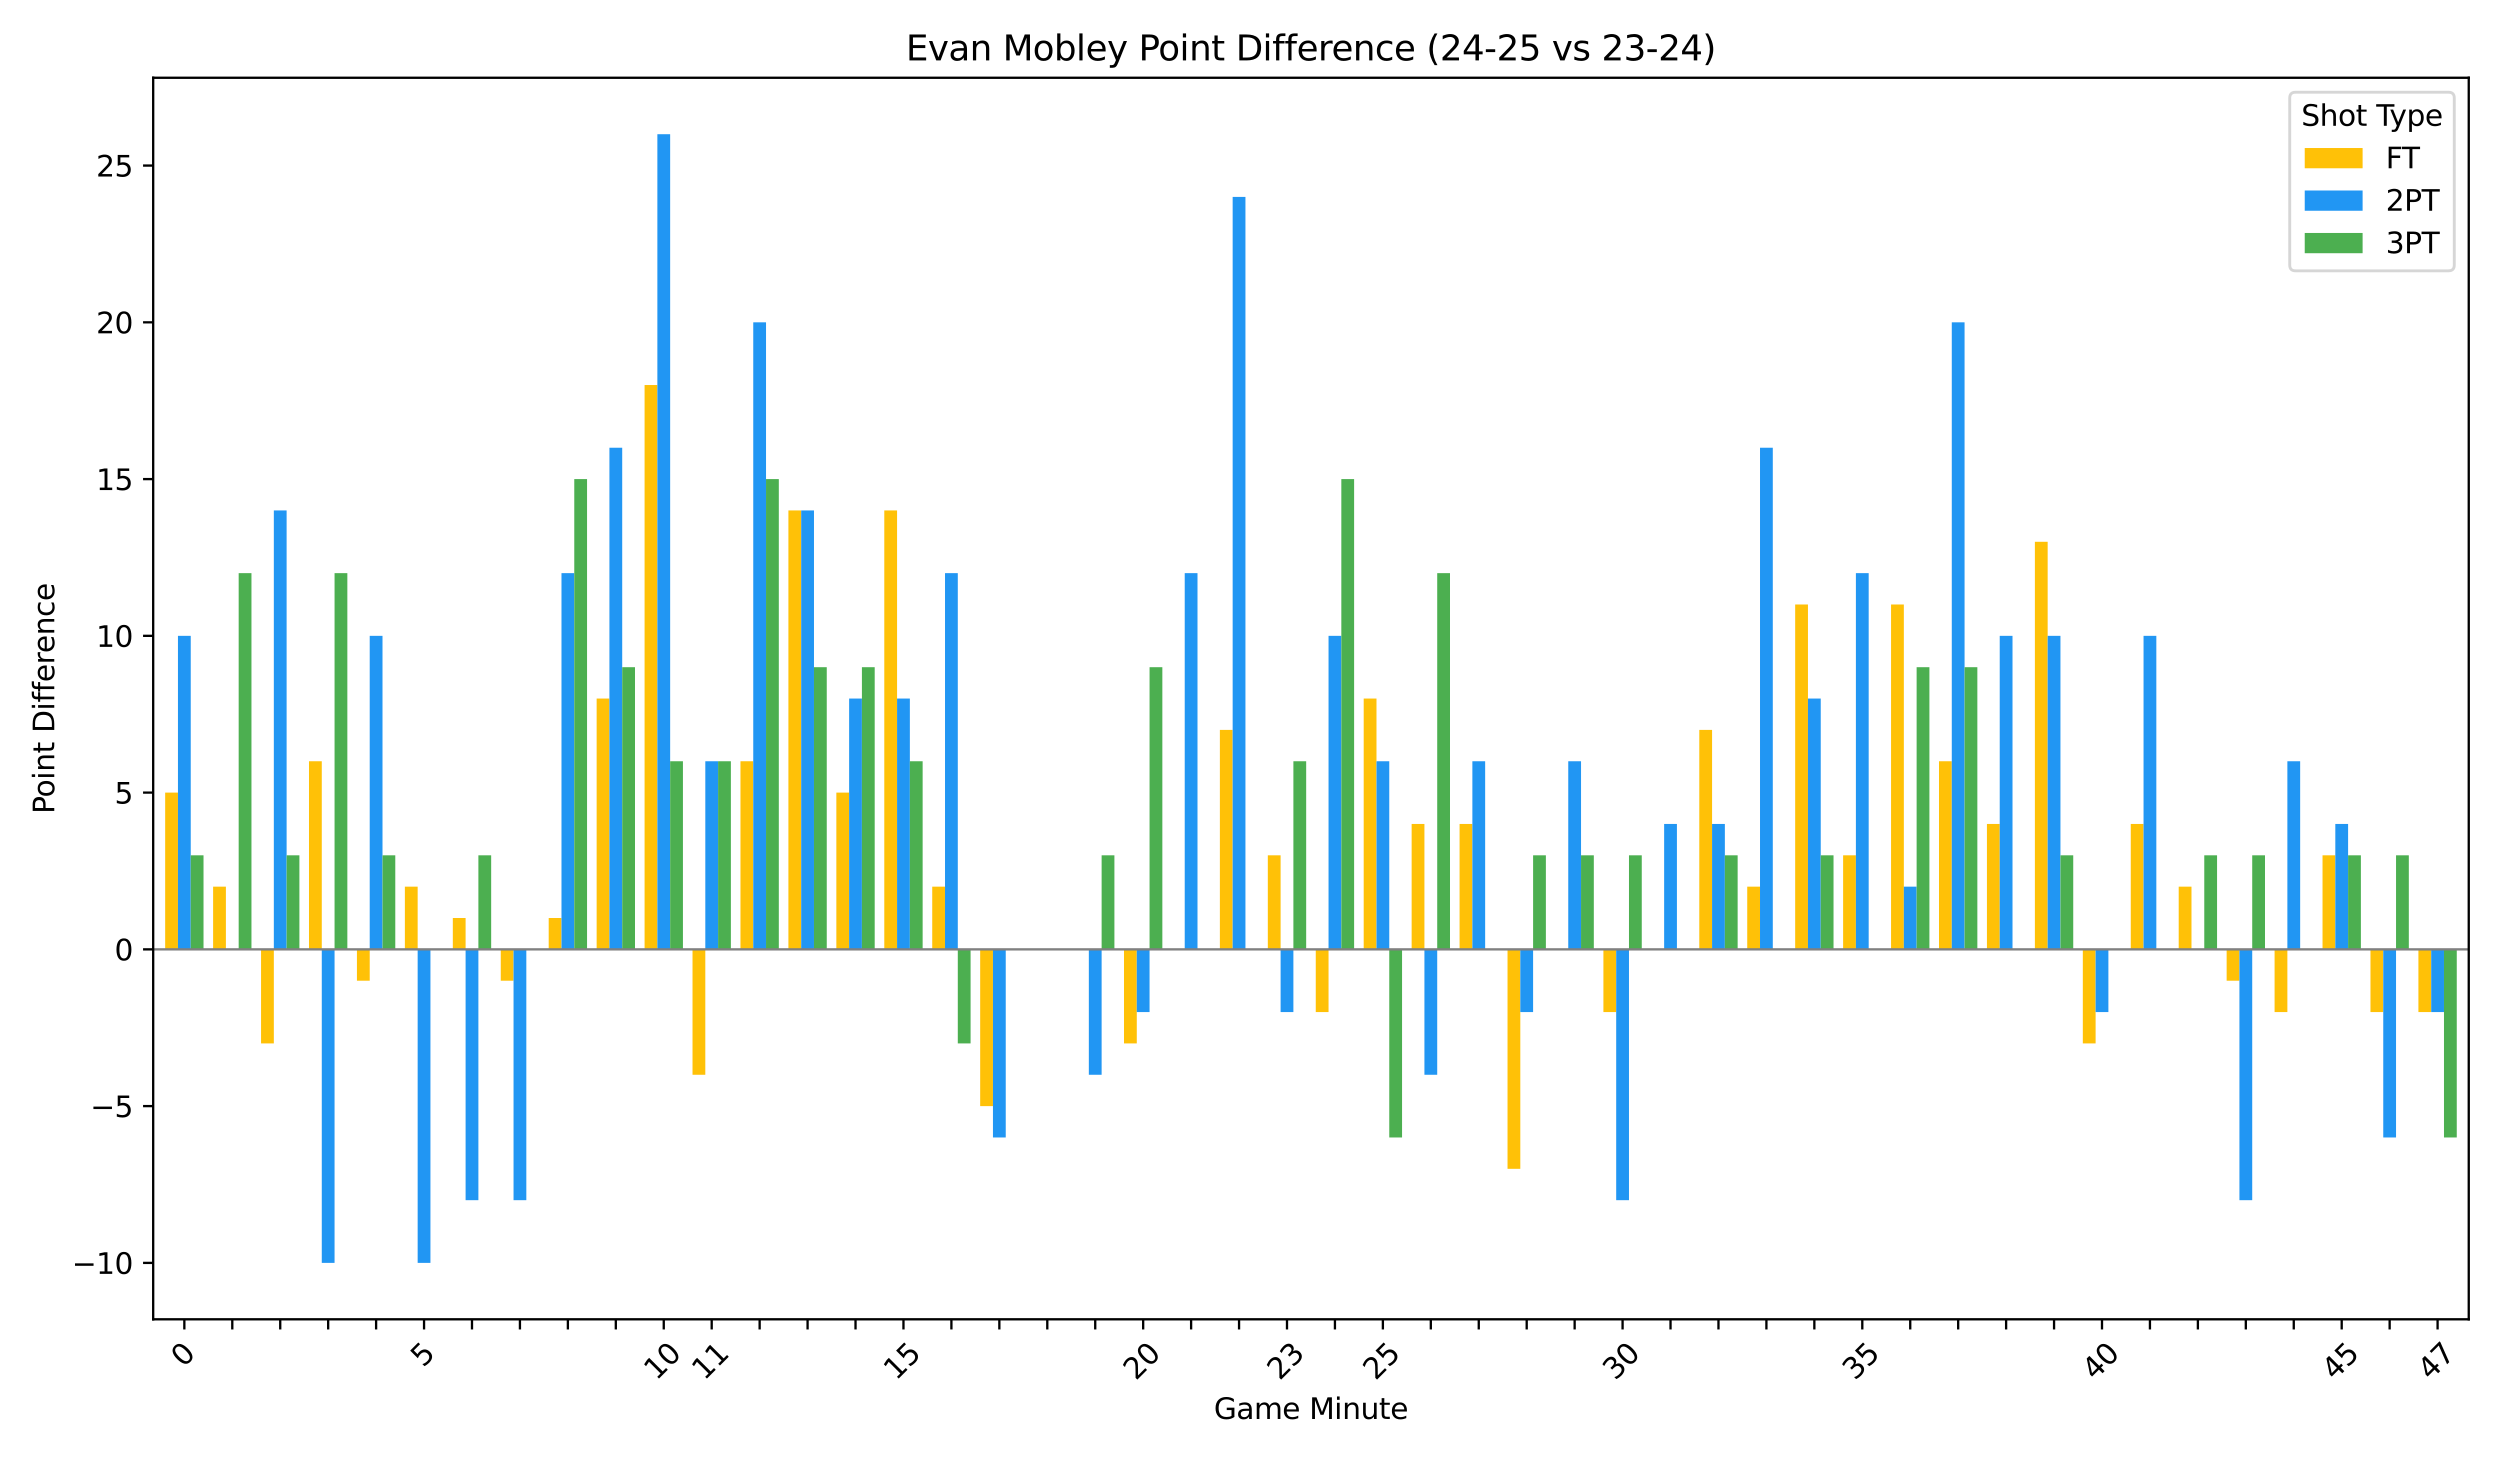 <?xml version="1.0" encoding="utf-8" standalone="no"?>
<!DOCTYPE svg PUBLIC "-//W3C//DTD SVG 1.1//EN"
  "http://www.w3.org/Graphics/SVG/1.1/DTD/svg11.dtd">
<svg xmlns:xlink="http://www.w3.org/1999/xlink" width="864pt" height="504pt" viewBox="0 0 864 504" xmlns="http://www.w3.org/2000/svg" version="1.1">
 <defs>
  <style type="text/css">*{stroke-linejoin: round; stroke-linecap: butt}</style>
 </defs>
 <g id="figure_1">
  <g id="patch_1">
   <path d="M 0 504 
L 864 504 
L 864 0 
L 0 0 
z
" style="fill: #ffffff"/>
  </g>
  <g id="axes_1">
   <g id="patch_2">
    <path d="M 52.94 455.956 
L 853.2 455.956 
L 853.2 26.88 
L 52.94 26.88 
z
" style="fill: #ffffff"/>
   </g>
   <g id="patch_3">
    <path d="M 57.082 328.1 
L 61.5 328.1 
L 61.5 273.923 
L 57.082 273.923 
z
" clip-path="url(#pec95bc779f)" style="fill: #ffc107"/>
   </g>
   <g id="patch_4">
    <path d="M 73.651 328.1 
L 78.069 328.1 
L 78.069 306.429 
L 73.651 306.429 
z
" clip-path="url(#pec95bc779f)" style="fill: #ffc107"/>
   </g>
   <g id="patch_5">
    <path d="M 90.219 328.1 
L 94.637 328.1 
L 94.637 360.605 
L 90.219 360.605 
z
" clip-path="url(#pec95bc779f)" style="fill: #ffc107"/>
   </g>
   <g id="patch_6">
    <path d="M 106.788 328.1 
L 111.206 328.1 
L 111.206 263.088 
L 106.788 263.088 
z
" clip-path="url(#pec95bc779f)" style="fill: #ffc107"/>
   </g>
   <g id="patch_7">
    <path d="M 123.356 328.1 
L 127.775 328.1 
L 127.775 338.935 
L 123.356 338.935 
z
" clip-path="url(#pec95bc779f)" style="fill: #ffc107"/>
   </g>
   <g id="patch_8">
    <path d="M 139.925 328.1 
L 144.343 328.1 
L 144.343 306.429 
L 139.925 306.429 
z
" clip-path="url(#pec95bc779f)" style="fill: #ffc107"/>
   </g>
   <g id="patch_9">
    <path d="M 156.493 328.1 
L 160.912 328.1 
L 160.912 317.264 
L 156.493 317.264 
z
" clip-path="url(#pec95bc779f)" style="fill: #ffc107"/>
   </g>
   <g id="patch_10">
    <path d="M 173.062 328.1 
L 177.48 328.1 
L 177.48 338.935 
L 173.062 338.935 
z
" clip-path="url(#pec95bc779f)" style="fill: #ffc107"/>
   </g>
   <g id="patch_11">
    <path d="M 189.63 328.1 
L 194.049 328.1 
L 194.049 317.264 
L 189.63 317.264 
z
" clip-path="url(#pec95bc779f)" style="fill: #ffc107"/>
   </g>
   <g id="patch_12">
    <path d="M 206.199 328.1 
L 210.617 328.1 
L 210.617 241.418 
L 206.199 241.418 
z
" clip-path="url(#pec95bc779f)" style="fill: #ffc107"/>
   </g>
   <g id="patch_13">
    <path d="M 222.767 328.1 
L 227.186 328.1 
L 227.186 133.065 
L 222.767 133.065 
z
" clip-path="url(#pec95bc779f)" style="fill: #ffc107"/>
   </g>
   <g id="patch_14">
    <path d="M 239.336 328.1 
L 243.754 328.1 
L 243.754 371.441 
L 239.336 371.441 
z
" clip-path="url(#pec95bc779f)" style="fill: #ffc107"/>
   </g>
   <g id="patch_15">
    <path d="M 255.904 328.1 
L 260.323 328.1 
L 260.323 263.088 
L 255.904 263.088 
z
" clip-path="url(#pec95bc779f)" style="fill: #ffc107"/>
   </g>
   <g id="patch_16">
    <path d="M 272.473 328.1 
L 276.891 328.1 
L 276.891 176.406 
L 272.473 176.406 
z
" clip-path="url(#pec95bc779f)" style="fill: #ffc107"/>
   </g>
   <g id="patch_17">
    <path d="M 289.042 328.1 
L 293.46 328.1 
L 293.46 273.923 
L 289.042 273.923 
z
" clip-path="url(#pec95bc779f)" style="fill: #ffc107"/>
   </g>
   <g id="patch_18">
    <path d="M 305.61 328.1 
L 310.028 328.1 
L 310.028 176.406 
L 305.61 176.406 
z
" clip-path="url(#pec95bc779f)" style="fill: #ffc107"/>
   </g>
   <g id="patch_19">
    <path d="M 322.179 328.1 
L 326.597 328.1 
L 326.597 306.429 
L 322.179 306.429 
z
" clip-path="url(#pec95bc779f)" style="fill: #ffc107"/>
   </g>
   <g id="patch_20">
    <path d="M 338.747 328.1 
L 343.165 328.1 
L 343.165 382.276 
L 338.747 382.276 
z
" clip-path="url(#pec95bc779f)" style="fill: #ffc107"/>
   </g>
   <g id="patch_21">
    <path d="M 355.316 328.1 
L 359.734 328.1 
L 359.734 328.1 
L 355.316 328.1 
z
" clip-path="url(#pec95bc779f)" style="fill: #ffc107"/>
   </g>
   <g id="patch_22">
    <path d="M 371.884 328.1 
L 376.302 328.1 
L 376.302 328.1 
L 371.884 328.1 
z
" clip-path="url(#pec95bc779f)" style="fill: #ffc107"/>
   </g>
   <g id="patch_23">
    <path d="M 388.453 328.1 
L 392.871 328.1 
L 392.871 360.605 
L 388.453 360.605 
z
" clip-path="url(#pec95bc779f)" style="fill: #ffc107"/>
   </g>
   <g id="patch_24">
    <path d="M 405.021 328.1 
L 409.44 328.1 
L 409.44 328.1 
L 405.021 328.1 
z
" clip-path="url(#pec95bc779f)" style="fill: #ffc107"/>
   </g>
   <g id="patch_25">
    <path d="M 421.59 328.1 
L 426.008 328.1 
L 426.008 252.253 
L 421.59 252.253 
z
" clip-path="url(#pec95bc779f)" style="fill: #ffc107"/>
   </g>
   <g id="patch_26">
    <path d="M 438.158 328.1 
L 442.577 328.1 
L 442.577 295.594 
L 438.158 295.594 
z
" clip-path="url(#pec95bc779f)" style="fill: #ffc107"/>
   </g>
   <g id="patch_27">
    <path d="M 454.727 328.1 
L 459.145 328.1 
L 459.145 349.77 
L 454.727 349.77 
z
" clip-path="url(#pec95bc779f)" style="fill: #ffc107"/>
   </g>
   <g id="patch_28">
    <path d="M 471.295 328.1 
L 475.714 328.1 
L 475.714 241.418 
L 471.295 241.418 
z
" clip-path="url(#pec95bc779f)" style="fill: #ffc107"/>
   </g>
   <g id="patch_29">
    <path d="M 487.864 328.1 
L 492.282 328.1 
L 492.282 284.759 
L 487.864 284.759 
z
" clip-path="url(#pec95bc779f)" style="fill: #ffc107"/>
   </g>
   <g id="patch_30">
    <path d="M 504.432 328.1 
L 508.851 328.1 
L 508.851 284.759 
L 504.432 284.759 
z
" clip-path="url(#pec95bc779f)" style="fill: #ffc107"/>
   </g>
   <g id="patch_31">
    <path d="M 521.001 328.1 
L 525.419 328.1 
L 525.419 403.946 
L 521.001 403.946 
z
" clip-path="url(#pec95bc779f)" style="fill: #ffc107"/>
   </g>
   <g id="patch_32">
    <path d="M 537.57 328.1 
L 541.988 328.1 
L 541.988 328.1 
L 537.57 328.1 
z
" clip-path="url(#pec95bc779f)" style="fill: #ffc107"/>
   </g>
   <g id="patch_33">
    <path d="M 554.138 328.1 
L 558.556 328.1 
L 558.556 349.77 
L 554.138 349.77 
z
" clip-path="url(#pec95bc779f)" style="fill: #ffc107"/>
   </g>
   <g id="patch_34">
    <path d="M 570.707 328.1 
L 575.125 328.1 
L 575.125 328.1 
L 570.707 328.1 
z
" clip-path="url(#pec95bc779f)" style="fill: #ffc107"/>
   </g>
   <g id="patch_35">
    <path d="M 587.275 328.1 
L 591.693 328.1 
L 591.693 252.253 
L 587.275 252.253 
z
" clip-path="url(#pec95bc779f)" style="fill: #ffc107"/>
   </g>
   <g id="patch_36">
    <path d="M 603.844 328.1 
L 608.262 328.1 
L 608.262 306.429 
L 603.844 306.429 
z
" clip-path="url(#pec95bc779f)" style="fill: #ffc107"/>
   </g>
   <g id="patch_37">
    <path d="M 620.412 328.1 
L 624.83 328.1 
L 624.83 208.912 
L 620.412 208.912 
z
" clip-path="url(#pec95bc779f)" style="fill: #ffc107"/>
   </g>
   <g id="patch_38">
    <path d="M 636.981 328.1 
L 641.399 328.1 
L 641.399 295.594 
L 636.981 295.594 
z
" clip-path="url(#pec95bc779f)" style="fill: #ffc107"/>
   </g>
   <g id="patch_39">
    <path d="M 653.549 328.1 
L 657.967 328.1 
L 657.967 208.912 
L 653.549 208.912 
z
" clip-path="url(#pec95bc779f)" style="fill: #ffc107"/>
   </g>
   <g id="patch_40">
    <path d="M 670.118 328.1 
L 674.536 328.1 
L 674.536 263.088 
L 670.118 263.088 
z
" clip-path="url(#pec95bc779f)" style="fill: #ffc107"/>
   </g>
   <g id="patch_41">
    <path d="M 686.686 328.1 
L 691.105 328.1 
L 691.105 284.759 
L 686.686 284.759 
z
" clip-path="url(#pec95bc779f)" style="fill: #ffc107"/>
   </g>
   <g id="patch_42">
    <path d="M 703.255 328.1 
L 707.673 328.1 
L 707.673 187.242 
L 703.255 187.242 
z
" clip-path="url(#pec95bc779f)" style="fill: #ffc107"/>
   </g>
   <g id="patch_43">
    <path d="M 719.823 328.1 
L 724.242 328.1 
L 724.242 360.605 
L 719.823 360.605 
z
" clip-path="url(#pec95bc779f)" style="fill: #ffc107"/>
   </g>
   <g id="patch_44">
    <path d="M 736.392 328.1 
L 740.81 328.1 
L 740.81 284.759 
L 736.392 284.759 
z
" clip-path="url(#pec95bc779f)" style="fill: #ffc107"/>
   </g>
   <g id="patch_45">
    <path d="M 752.96 328.1 
L 757.379 328.1 
L 757.379 306.429 
L 752.96 306.429 
z
" clip-path="url(#pec95bc779f)" style="fill: #ffc107"/>
   </g>
   <g id="patch_46">
    <path d="M 769.529 328.1 
L 773.947 328.1 
L 773.947 338.935 
L 769.529 338.935 
z
" clip-path="url(#pec95bc779f)" style="fill: #ffc107"/>
   </g>
   <g id="patch_47">
    <path d="M 786.097 328.1 
L 790.516 328.1 
L 790.516 349.77 
L 786.097 349.77 
z
" clip-path="url(#pec95bc779f)" style="fill: #ffc107"/>
   </g>
   <g id="patch_48">
    <path d="M 802.666 328.1 
L 807.084 328.1 
L 807.084 295.594 
L 802.666 295.594 
z
" clip-path="url(#pec95bc779f)" style="fill: #ffc107"/>
   </g>
   <g id="patch_49">
    <path d="M 819.235 328.1 
L 823.653 328.1 
L 823.653 349.77 
L 819.235 349.77 
z
" clip-path="url(#pec95bc779f)" style="fill: #ffc107"/>
   </g>
   <g id="patch_50">
    <path d="M 835.803 328.1 
L 840.221 328.1 
L 840.221 349.77 
L 835.803 349.77 
z
" clip-path="url(#pec95bc779f)" style="fill: #ffc107"/>
   </g>
   <g id="patch_51">
    <path d="M 61.5 328.1 
L 65.919 328.1 
L 65.919 219.747 
L 61.5 219.747 
z
" clip-path="url(#pec95bc779f)" style="fill: #2196f3"/>
   </g>
   <g id="patch_52">
    <path d="M 78.069 328.1 
L 82.487 328.1 
L 82.487 328.1 
L 78.069 328.1 
z
" clip-path="url(#pec95bc779f)" style="fill: #2196f3"/>
   </g>
   <g id="patch_53">
    <path d="M 94.637 328.1 
L 99.056 328.1 
L 99.056 176.406 
L 94.637 176.406 
z
" clip-path="url(#pec95bc779f)" style="fill: #2196f3"/>
   </g>
   <g id="patch_54">
    <path d="M 111.206 328.1 
L 115.624 328.1 
L 115.624 436.452 
L 111.206 436.452 
z
" clip-path="url(#pec95bc779f)" style="fill: #2196f3"/>
   </g>
   <g id="patch_55">
    <path d="M 127.775 328.1 
L 132.193 328.1 
L 132.193 219.747 
L 127.775 219.747 
z
" clip-path="url(#pec95bc779f)" style="fill: #2196f3"/>
   </g>
   <g id="patch_56">
    <path d="M 144.343 328.1 
L 148.761 328.1 
L 148.761 436.452 
L 144.343 436.452 
z
" clip-path="url(#pec95bc779f)" style="fill: #2196f3"/>
   </g>
   <g id="patch_57">
    <path d="M 160.912 328.1 
L 165.33 328.1 
L 165.33 414.782 
L 160.912 414.782 
z
" clip-path="url(#pec95bc779f)" style="fill: #2196f3"/>
   </g>
   <g id="patch_58">
    <path d="M 177.48 328.1 
L 181.898 328.1 
L 181.898 414.782 
L 177.48 414.782 
z
" clip-path="url(#pec95bc779f)" style="fill: #2196f3"/>
   </g>
   <g id="patch_59">
    <path d="M 194.049 328.1 
L 198.467 328.1 
L 198.467 198.077 
L 194.049 198.077 
z
" clip-path="url(#pec95bc779f)" style="fill: #2196f3"/>
   </g>
   <g id="patch_60">
    <path d="M 210.617 328.1 
L 215.035 328.1 
L 215.035 154.736 
L 210.617 154.736 
z
" clip-path="url(#pec95bc779f)" style="fill: #2196f3"/>
   </g>
   <g id="patch_61">
    <path d="M 227.186 328.1 
L 231.604 328.1 
L 231.604 46.383 
L 227.186 46.383 
z
" clip-path="url(#pec95bc779f)" style="fill: #2196f3"/>
   </g>
   <g id="patch_62">
    <path d="M 243.754 328.1 
L 248.173 328.1 
L 248.173 263.088 
L 243.754 263.088 
z
" clip-path="url(#pec95bc779f)" style="fill: #2196f3"/>
   </g>
   <g id="patch_63">
    <path d="M 260.323 328.1 
L 264.741 328.1 
L 264.741 111.395 
L 260.323 111.395 
z
" clip-path="url(#pec95bc779f)" style="fill: #2196f3"/>
   </g>
   <g id="patch_64">
    <path d="M 276.891 328.1 
L 281.31 328.1 
L 281.31 176.406 
L 276.891 176.406 
z
" clip-path="url(#pec95bc779f)" style="fill: #2196f3"/>
   </g>
   <g id="patch_65">
    <path d="M 293.46 328.1 
L 297.878 328.1 
L 297.878 241.418 
L 293.46 241.418 
z
" clip-path="url(#pec95bc779f)" style="fill: #2196f3"/>
   </g>
   <g id="patch_66">
    <path d="M 310.028 328.1 
L 314.447 328.1 
L 314.447 241.418 
L 310.028 241.418 
z
" clip-path="url(#pec95bc779f)" style="fill: #2196f3"/>
   </g>
   <g id="patch_67">
    <path d="M 326.597 328.1 
L 331.015 328.1 
L 331.015 198.077 
L 326.597 198.077 
z
" clip-path="url(#pec95bc779f)" style="fill: #2196f3"/>
   </g>
   <g id="patch_68">
    <path d="M 343.165 328.1 
L 347.584 328.1 
L 347.584 393.111 
L 343.165 393.111 
z
" clip-path="url(#pec95bc779f)" style="fill: #2196f3"/>
   </g>
   <g id="patch_69">
    <path d="M 359.734 328.1 
L 364.152 328.1 
L 364.152 328.1 
L 359.734 328.1 
z
" clip-path="url(#pec95bc779f)" style="fill: #2196f3"/>
   </g>
   <g id="patch_70">
    <path d="M 376.302 328.1 
L 380.721 328.1 
L 380.721 371.441 
L 376.302 371.441 
z
" clip-path="url(#pec95bc779f)" style="fill: #2196f3"/>
   </g>
   <g id="patch_71">
    <path d="M 392.871 328.1 
L 397.289 328.1 
L 397.289 349.77 
L 392.871 349.77 
z
" clip-path="url(#pec95bc779f)" style="fill: #2196f3"/>
   </g>
   <g id="patch_72">
    <path d="M 409.44 328.1 
L 413.858 328.1 
L 413.858 198.077 
L 409.44 198.077 
z
" clip-path="url(#pec95bc779f)" style="fill: #2196f3"/>
   </g>
   <g id="patch_73">
    <path d="M 426.008 328.1 
L 430.426 328.1 
L 430.426 68.054 
L 426.008 68.054 
z
" clip-path="url(#pec95bc779f)" style="fill: #2196f3"/>
   </g>
   <g id="patch_74">
    <path d="M 442.577 328.1 
L 446.995 328.1 
L 446.995 349.77 
L 442.577 349.77 
z
" clip-path="url(#pec95bc779f)" style="fill: #2196f3"/>
   </g>
   <g id="patch_75">
    <path d="M 459.145 328.1 
L 463.563 328.1 
L 463.563 219.747 
L 459.145 219.747 
z
" clip-path="url(#pec95bc779f)" style="fill: #2196f3"/>
   </g>
   <g id="patch_76">
    <path d="M 475.714 328.1 
L 480.132 328.1 
L 480.132 263.088 
L 475.714 263.088 
z
" clip-path="url(#pec95bc779f)" style="fill: #2196f3"/>
   </g>
   <g id="patch_77">
    <path d="M 492.282 328.1 
L 496.7 328.1 
L 496.7 371.441 
L 492.282 371.441 
z
" clip-path="url(#pec95bc779f)" style="fill: #2196f3"/>
   </g>
   <g id="patch_78">
    <path d="M 508.851 328.1 
L 513.269 328.1 
L 513.269 263.088 
L 508.851 263.088 
z
" clip-path="url(#pec95bc779f)" style="fill: #2196f3"/>
   </g>
   <g id="patch_79">
    <path d="M 525.419 328.1 
L 529.838 328.1 
L 529.838 349.77 
L 525.419 349.77 
z
" clip-path="url(#pec95bc779f)" style="fill: #2196f3"/>
   </g>
   <g id="patch_80">
    <path d="M 541.988 328.1 
L 546.406 328.1 
L 546.406 263.088 
L 541.988 263.088 
z
" clip-path="url(#pec95bc779f)" style="fill: #2196f3"/>
   </g>
   <g id="patch_81">
    <path d="M 558.556 328.1 
L 562.975 328.1 
L 562.975 414.782 
L 558.556 414.782 
z
" clip-path="url(#pec95bc779f)" style="fill: #2196f3"/>
   </g>
   <g id="patch_82">
    <path d="M 575.125 328.1 
L 579.543 328.1 
L 579.543 284.759 
L 575.125 284.759 
z
" clip-path="url(#pec95bc779f)" style="fill: #2196f3"/>
   </g>
   <g id="patch_83">
    <path d="M 591.693 328.1 
L 596.112 328.1 
L 596.112 284.759 
L 591.693 284.759 
z
" clip-path="url(#pec95bc779f)" style="fill: #2196f3"/>
   </g>
   <g id="patch_84">
    <path d="M 608.262 328.1 
L 612.68 328.1 
L 612.68 154.736 
L 608.262 154.736 
z
" clip-path="url(#pec95bc779f)" style="fill: #2196f3"/>
   </g>
   <g id="patch_85">
    <path d="M 624.83 328.1 
L 629.249 328.1 
L 629.249 241.418 
L 624.83 241.418 
z
" clip-path="url(#pec95bc779f)" style="fill: #2196f3"/>
   </g>
   <g id="patch_86">
    <path d="M 641.399 328.1 
L 645.817 328.1 
L 645.817 198.077 
L 641.399 198.077 
z
" clip-path="url(#pec95bc779f)" style="fill: #2196f3"/>
   </g>
   <g id="patch_87">
    <path d="M 657.967 328.1 
L 662.386 328.1 
L 662.386 306.429 
L 657.967 306.429 
z
" clip-path="url(#pec95bc779f)" style="fill: #2196f3"/>
   </g>
   <g id="patch_88">
    <path d="M 674.536 328.1 
L 678.954 328.1 
L 678.954 111.395 
L 674.536 111.395 
z
" clip-path="url(#pec95bc779f)" style="fill: #2196f3"/>
   </g>
   <g id="patch_89">
    <path d="M 691.105 328.1 
L 695.523 328.1 
L 695.523 219.747 
L 691.105 219.747 
z
" clip-path="url(#pec95bc779f)" style="fill: #2196f3"/>
   </g>
   <g id="patch_90">
    <path d="M 707.673 328.1 
L 712.091 328.1 
L 712.091 219.747 
L 707.673 219.747 
z
" clip-path="url(#pec95bc779f)" style="fill: #2196f3"/>
   </g>
   <g id="patch_91">
    <path d="M 724.242 328.1 
L 728.66 328.1 
L 728.66 349.77 
L 724.242 349.77 
z
" clip-path="url(#pec95bc779f)" style="fill: #2196f3"/>
   </g>
   <g id="patch_92">
    <path d="M 740.81 328.1 
L 745.228 328.1 
L 745.228 219.747 
L 740.81 219.747 
z
" clip-path="url(#pec95bc779f)" style="fill: #2196f3"/>
   </g>
   <g id="patch_93">
    <path d="M 757.379 328.1 
L 761.797 328.1 
L 761.797 328.1 
L 757.379 328.1 
z
" clip-path="url(#pec95bc779f)" style="fill: #2196f3"/>
   </g>
   <g id="patch_94">
    <path d="M 773.947 328.1 
L 778.365 328.1 
L 778.365 414.782 
L 773.947 414.782 
z
" clip-path="url(#pec95bc779f)" style="fill: #2196f3"/>
   </g>
   <g id="patch_95">
    <path d="M 790.516 328.1 
L 794.934 328.1 
L 794.934 263.088 
L 790.516 263.088 
z
" clip-path="url(#pec95bc779f)" style="fill: #2196f3"/>
   </g>
   <g id="patch_96">
    <path d="M 807.084 328.1 
L 811.503 328.1 
L 811.503 284.759 
L 807.084 284.759 
z
" clip-path="url(#pec95bc779f)" style="fill: #2196f3"/>
   </g>
   <g id="patch_97">
    <path d="M 823.653 328.1 
L 828.071 328.1 
L 828.071 393.111 
L 823.653 393.111 
z
" clip-path="url(#pec95bc779f)" style="fill: #2196f3"/>
   </g>
   <g id="patch_98">
    <path d="M 840.221 328.1 
L 844.64 328.1 
L 844.64 349.77 
L 840.221 349.77 
z
" clip-path="url(#pec95bc779f)" style="fill: #2196f3"/>
   </g>
   <g id="patch_99">
    <path d="M 65.919 328.1 
L 70.337 328.1 
L 70.337 295.594 
L 65.919 295.594 
z
" clip-path="url(#pec95bc779f)" style="fill: #4caf50"/>
   </g>
   <g id="patch_100">
    <path d="M 82.487 328.1 
L 86.905 328.1 
L 86.905 198.077 
L 82.487 198.077 
z
" clip-path="url(#pec95bc779f)" style="fill: #4caf50"/>
   </g>
   <g id="patch_101">
    <path d="M 99.056 328.1 
L 103.474 328.1 
L 103.474 295.594 
L 99.056 295.594 
z
" clip-path="url(#pec95bc779f)" style="fill: #4caf50"/>
   </g>
   <g id="patch_102">
    <path d="M 115.624 328.1 
L 120.043 328.1 
L 120.043 198.077 
L 115.624 198.077 
z
" clip-path="url(#pec95bc779f)" style="fill: #4caf50"/>
   </g>
   <g id="patch_103">
    <path d="M 132.193 328.1 
L 136.611 328.1 
L 136.611 295.594 
L 132.193 295.594 
z
" clip-path="url(#pec95bc779f)" style="fill: #4caf50"/>
   </g>
   <g id="patch_104">
    <path d="M 148.761 328.1 
L 153.18 328.1 
L 153.18 328.1 
L 148.761 328.1 
z
" clip-path="url(#pec95bc779f)" style="fill: #4caf50"/>
   </g>
   <g id="patch_105">
    <path d="M 165.33 328.1 
L 169.748 328.1 
L 169.748 295.594 
L 165.33 295.594 
z
" clip-path="url(#pec95bc779f)" style="fill: #4caf50"/>
   </g>
   <g id="patch_106">
    <path d="M 181.898 328.1 
L 186.317 328.1 
L 186.317 328.1 
L 181.898 328.1 
z
" clip-path="url(#pec95bc779f)" style="fill: #4caf50"/>
   </g>
   <g id="patch_107">
    <path d="M 198.467 328.1 
L 202.885 328.1 
L 202.885 165.571 
L 198.467 165.571 
z
" clip-path="url(#pec95bc779f)" style="fill: #4caf50"/>
   </g>
   <g id="patch_108">
    <path d="M 215.035 328.1 
L 219.454 328.1 
L 219.454 230.583 
L 215.035 230.583 
z
" clip-path="url(#pec95bc779f)" style="fill: #4caf50"/>
   </g>
   <g id="patch_109">
    <path d="M 231.604 328.1 
L 236.022 328.1 
L 236.022 263.088 
L 231.604 263.088 
z
" clip-path="url(#pec95bc779f)" style="fill: #4caf50"/>
   </g>
   <g id="patch_110">
    <path d="M 248.173 328.1 
L 252.591 328.1 
L 252.591 263.088 
L 248.173 263.088 
z
" clip-path="url(#pec95bc779f)" style="fill: #4caf50"/>
   </g>
   <g id="patch_111">
    <path d="M 264.741 328.1 
L 269.159 328.1 
L 269.159 165.571 
L 264.741 165.571 
z
" clip-path="url(#pec95bc779f)" style="fill: #4caf50"/>
   </g>
   <g id="patch_112">
    <path d="M 281.31 328.1 
L 285.728 328.1 
L 285.728 230.583 
L 281.31 230.583 
z
" clip-path="url(#pec95bc779f)" style="fill: #4caf50"/>
   </g>
   <g id="patch_113">
    <path d="M 297.878 328.1 
L 302.296 328.1 
L 302.296 230.583 
L 297.878 230.583 
z
" clip-path="url(#pec95bc779f)" style="fill: #4caf50"/>
   </g>
   <g id="patch_114">
    <path d="M 314.447 328.1 
L 318.865 328.1 
L 318.865 263.088 
L 314.447 263.088 
z
" clip-path="url(#pec95bc779f)" style="fill: #4caf50"/>
   </g>
   <g id="patch_115">
    <path d="M 331.015 328.1 
L 335.433 328.1 
L 335.433 360.605 
L 331.015 360.605 
z
" clip-path="url(#pec95bc779f)" style="fill: #4caf50"/>
   </g>
   <g id="patch_116">
    <path d="M 347.584 328.1 
L 352.002 328.1 
L 352.002 328.1 
L 347.584 328.1 
z
" clip-path="url(#pec95bc779f)" style="fill: #4caf50"/>
   </g>
   <g id="patch_117">
    <path d="M 364.152 328.1 
L 368.57 328.1 
L 368.57 328.1 
L 364.152 328.1 
z
" clip-path="url(#pec95bc779f)" style="fill: #4caf50"/>
   </g>
   <g id="patch_118">
    <path d="M 380.721 328.1 
L 385.139 328.1 
L 385.139 295.594 
L 380.721 295.594 
z
" clip-path="url(#pec95bc779f)" style="fill: #4caf50"/>
   </g>
   <g id="patch_119">
    <path d="M 397.289 328.1 
L 401.708 328.1 
L 401.708 230.583 
L 397.289 230.583 
z
" clip-path="url(#pec95bc779f)" style="fill: #4caf50"/>
   </g>
   <g id="patch_120">
    <path d="M 413.858 328.1 
L 418.276 328.1 
L 418.276 328.1 
L 413.858 328.1 
z
" clip-path="url(#pec95bc779f)" style="fill: #4caf50"/>
   </g>
   <g id="patch_121">
    <path d="M 430.426 328.1 
L 434.845 328.1 
L 434.845 328.1 
L 430.426 328.1 
z
" clip-path="url(#pec95bc779f)" style="fill: #4caf50"/>
   </g>
   <g id="patch_122">
    <path d="M 446.995 328.1 
L 451.413 328.1 
L 451.413 263.088 
L 446.995 263.088 
z
" clip-path="url(#pec95bc779f)" style="fill: #4caf50"/>
   </g>
   <g id="patch_123">
    <path d="M 463.563 328.1 
L 467.982 328.1 
L 467.982 165.571 
L 463.563 165.571 
z
" clip-path="url(#pec95bc779f)" style="fill: #4caf50"/>
   </g>
   <g id="patch_124">
    <path d="M 480.132 328.1 
L 484.55 328.1 
L 484.55 393.111 
L 480.132 393.111 
z
" clip-path="url(#pec95bc779f)" style="fill: #4caf50"/>
   </g>
   <g id="patch_125">
    <path d="M 496.7 328.1 
L 501.119 328.1 
L 501.119 198.077 
L 496.7 198.077 
z
" clip-path="url(#pec95bc779f)" style="fill: #4caf50"/>
   </g>
   <g id="patch_126">
    <path d="M 513.269 328.1 
L 517.687 328.1 
L 517.687 328.1 
L 513.269 328.1 
z
" clip-path="url(#pec95bc779f)" style="fill: #4caf50"/>
   </g>
   <g id="patch_127">
    <path d="M 529.838 328.1 
L 534.256 328.1 
L 534.256 295.594 
L 529.838 295.594 
z
" clip-path="url(#pec95bc779f)" style="fill: #4caf50"/>
   </g>
   <g id="patch_128">
    <path d="M 546.406 328.1 
L 550.824 328.1 
L 550.824 295.594 
L 546.406 295.594 
z
" clip-path="url(#pec95bc779f)" style="fill: #4caf50"/>
   </g>
   <g id="patch_129">
    <path d="M 562.975 328.1 
L 567.393 328.1 
L 567.393 295.594 
L 562.975 295.594 
z
" clip-path="url(#pec95bc779f)" style="fill: #4caf50"/>
   </g>
   <g id="patch_130">
    <path d="M 579.543 328.1 
L 583.961 328.1 
L 583.961 328.1 
L 579.543 328.1 
z
" clip-path="url(#pec95bc779f)" style="fill: #4caf50"/>
   </g>
   <g id="patch_131">
    <path d="M 596.112 328.1 
L 600.53 328.1 
L 600.53 295.594 
L 596.112 295.594 
z
" clip-path="url(#pec95bc779f)" style="fill: #4caf50"/>
   </g>
   <g id="patch_132">
    <path d="M 612.68 328.1 
L 617.098 328.1 
L 617.098 328.1 
L 612.68 328.1 
z
" clip-path="url(#pec95bc779f)" style="fill: #4caf50"/>
   </g>
   <g id="patch_133">
    <path d="M 629.249 328.1 
L 633.667 328.1 
L 633.667 295.594 
L 629.249 295.594 
z
" clip-path="url(#pec95bc779f)" style="fill: #4caf50"/>
   </g>
   <g id="patch_134">
    <path d="M 645.817 328.1 
L 650.236 328.1 
L 650.236 328.1 
L 645.817 328.1 
z
" clip-path="url(#pec95bc779f)" style="fill: #4caf50"/>
   </g>
   <g id="patch_135">
    <path d="M 662.386 328.1 
L 666.804 328.1 
L 666.804 230.583 
L 662.386 230.583 
z
" clip-path="url(#pec95bc779f)" style="fill: #4caf50"/>
   </g>
   <g id="patch_136">
    <path d="M 678.954 328.1 
L 683.373 328.1 
L 683.373 230.583 
L 678.954 230.583 
z
" clip-path="url(#pec95bc779f)" style="fill: #4caf50"/>
   </g>
   <g id="patch_137">
    <path d="M 695.523 328.1 
L 699.941 328.1 
L 699.941 328.1 
L 695.523 328.1 
z
" clip-path="url(#pec95bc779f)" style="fill: #4caf50"/>
   </g>
   <g id="patch_138">
    <path d="M 712.091 328.1 
L 716.51 328.1 
L 716.51 295.594 
L 712.091 295.594 
z
" clip-path="url(#pec95bc779f)" style="fill: #4caf50"/>
   </g>
   <g id="patch_139">
    <path d="M 728.66 328.1 
L 733.078 328.1 
L 733.078 328.1 
L 728.66 328.1 
z
" clip-path="url(#pec95bc779f)" style="fill: #4caf50"/>
   </g>
   <g id="patch_140">
    <path d="M 745.228 328.1 
L 749.647 328.1 
L 749.647 328.1 
L 745.228 328.1 
z
" clip-path="url(#pec95bc779f)" style="fill: #4caf50"/>
   </g>
   <g id="patch_141">
    <path d="M 761.797 328.1 
L 766.215 328.1 
L 766.215 295.594 
L 761.797 295.594 
z
" clip-path="url(#pec95bc779f)" style="fill: #4caf50"/>
   </g>
   <g id="patch_142">
    <path d="M 778.365 328.1 
L 782.784 328.1 
L 782.784 295.594 
L 778.365 295.594 
z
" clip-path="url(#pec95bc779f)" style="fill: #4caf50"/>
   </g>
   <g id="patch_143">
    <path d="M 794.934 328.1 
L 799.352 328.1 
L 799.352 328.1 
L 794.934 328.1 
z
" clip-path="url(#pec95bc779f)" style="fill: #4caf50"/>
   </g>
   <g id="patch_144">
    <path d="M 811.503 328.1 
L 815.921 328.1 
L 815.921 295.594 
L 811.503 295.594 
z
" clip-path="url(#pec95bc779f)" style="fill: #4caf50"/>
   </g>
   <g id="patch_145">
    <path d="M 828.071 328.1 
L 832.489 328.1 
L 832.489 295.594 
L 828.071 295.594 
z
" clip-path="url(#pec95bc779f)" style="fill: #4caf50"/>
   </g>
   <g id="patch_146">
    <path d="M 844.64 328.1 
L 849.058 328.1 
L 849.058 393.111 
L 844.64 393.111 
z
" clip-path="url(#pec95bc779f)" style="fill: #4caf50"/>
   </g>
   <g id="matplotlib.axis_1">
    <g id="xtick_1">
     <g id="line2d_1">
      <defs>
       <path id="md742eaab98" d="M 0 0 
L 0 3.5 
" style="stroke: #000000; stroke-width: 0.8"/>
      </defs>
      <g>
       <use xlink:href="#md742eaab98" x="63.71" y="455.956" style="stroke: #000000; stroke-width: 0.8"/>
      </g>
     </g>
     <g id="text_1">
      <!-- 0 -->
      <g transform="translate(63.411 472.827) rotate(-45) scale(0.1 -0.1)">
       <defs>
        <path id="DejaVuSans-30" d="M 2034 4250 
Q 1547 4250 1301 3770 
Q 1056 3291 1056 2328 
Q 1056 1369 1301 889 
Q 1547 409 2034 409 
Q 2525 409 2770 889 
Q 3016 1369 3016 2328 
Q 3016 3291 2770 3770 
Q 2525 4250 2034 4250 
z
M 2034 4750 
Q 2819 4750 3233 4129 
Q 3647 3509 3647 2328 
Q 3647 1150 3233 529 
Q 2819 -91 2034 -91 
Q 1250 -91 836 529 
Q 422 1150 422 2328 
Q 422 3509 836 4129 
Q 1250 4750 2034 4750 
z
" transform="scale(0.016)"/>
       </defs>
       <use xlink:href="#DejaVuSans-30"/>
      </g>
     </g>
    </g>
    <g id="xtick_2">
     <g id="line2d_2">
      <g>
       <use xlink:href="#md742eaab98" x="80.278" y="455.956" style="stroke: #000000; stroke-width: 0.8"/>
      </g>
     </g>
    </g>
    <g id="xtick_3">
     <g id="line2d_3">
      <g>
       <use xlink:href="#md742eaab98" x="96.847" y="455.956" style="stroke: #000000; stroke-width: 0.8"/>
      </g>
     </g>
    </g>
    <g id="xtick_4">
     <g id="line2d_4">
      <g>
       <use xlink:href="#md742eaab98" x="113.415" y="455.956" style="stroke: #000000; stroke-width: 0.8"/>
      </g>
     </g>
    </g>
    <g id="xtick_5">
     <g id="line2d_5">
      <g>
       <use xlink:href="#md742eaab98" x="129.984" y="455.956" style="stroke: #000000; stroke-width: 0.8"/>
      </g>
     </g>
    </g>
    <g id="xtick_6">
     <g id="line2d_6">
      <g>
       <use xlink:href="#md742eaab98" x="146.552" y="455.956" style="stroke: #000000; stroke-width: 0.8"/>
      </g>
     </g>
     <g id="text_2">
      <!-- 5 -->
      <g transform="translate(146.254 472.827) rotate(-45) scale(0.1 -0.1)">
       <defs>
        <path id="DejaVuSans-35" d="M 691 4666 
L 3169 4666 
L 3169 4134 
L 1269 4134 
L 1269 2991 
Q 1406 3038 1543 3061 
Q 1681 3084 1819 3084 
Q 2600 3084 3056 2656 
Q 3513 2228 3513 1497 
Q 3513 744 3044 326 
Q 2575 -91 1722 -91 
Q 1428 -91 1123 -41 
Q 819 9 494 109 
L 494 744 
Q 775 591 1075 516 
Q 1375 441 1709 441 
Q 2250 441 2565 725 
Q 2881 1009 2881 1497 
Q 2881 1984 2565 2268 
Q 2250 2553 1709 2553 
Q 1456 2553 1204 2497 
Q 953 2441 691 2322 
L 691 4666 
z
" transform="scale(0.016)"/>
       </defs>
       <use xlink:href="#DejaVuSans-35"/>
      </g>
     </g>
    </g>
    <g id="xtick_7">
     <g id="line2d_7">
      <g>
       <use xlink:href="#md742eaab98" x="163.121" y="455.956" style="stroke: #000000; stroke-width: 0.8"/>
      </g>
     </g>
    </g>
    <g id="xtick_8">
     <g id="line2d_8">
      <g>
       <use xlink:href="#md742eaab98" x="179.689" y="455.956" style="stroke: #000000; stroke-width: 0.8"/>
      </g>
     </g>
    </g>
    <g id="xtick_9">
     <g id="line2d_9">
      <g>
       <use xlink:href="#md742eaab98" x="196.258" y="455.956" style="stroke: #000000; stroke-width: 0.8"/>
      </g>
     </g>
    </g>
    <g id="xtick_10">
     <g id="line2d_10">
      <g>
       <use xlink:href="#md742eaab98" x="212.826" y="455.956" style="stroke: #000000; stroke-width: 0.8"/>
      </g>
     </g>
    </g>
    <g id="xtick_11">
     <g id="line2d_11">
      <g>
       <use xlink:href="#md742eaab98" x="229.395" y="455.956" style="stroke: #000000; stroke-width: 0.8"/>
      </g>
     </g>
     <g id="text_3">
      <!-- 10 -->
      <g transform="translate(226.847 477.326) rotate(-45) scale(0.1 -0.1)">
       <defs>
        <path id="DejaVuSans-31" d="M 794 531 
L 1825 531 
L 1825 4091 
L 703 3866 
L 703 4441 
L 1819 4666 
L 2450 4666 
L 2450 531 
L 3481 531 
L 3481 0 
L 794 0 
L 794 531 
z
" transform="scale(0.016)"/>
       </defs>
       <use xlink:href="#DejaVuSans-31"/>
       <use xlink:href="#DejaVuSans-30" transform="translate(63.623 0)"/>
      </g>
     </g>
    </g>
    <g id="xtick_12">
     <g id="line2d_12">
      <g>
       <use xlink:href="#md742eaab98" x="245.963" y="455.956" style="stroke: #000000; stroke-width: 0.8"/>
      </g>
     </g>
     <g id="text_4">
      <!-- 11 -->
      <g transform="translate(243.416 477.326) rotate(-45) scale(0.1 -0.1)">
       <use xlink:href="#DejaVuSans-31"/>
       <use xlink:href="#DejaVuSans-31" transform="translate(63.623 0)"/>
      </g>
     </g>
    </g>
    <g id="xtick_13">
     <g id="line2d_13">
      <g>
       <use xlink:href="#md742eaab98" x="262.532" y="455.956" style="stroke: #000000; stroke-width: 0.8"/>
      </g>
     </g>
    </g>
    <g id="xtick_14">
     <g id="line2d_14">
      <g>
       <use xlink:href="#md742eaab98" x="279.1" y="455.956" style="stroke: #000000; stroke-width: 0.8"/>
      </g>
     </g>
    </g>
    <g id="xtick_15">
     <g id="line2d_15">
      <g>
       <use xlink:href="#md742eaab98" x="295.669" y="455.956" style="stroke: #000000; stroke-width: 0.8"/>
      </g>
     </g>
    </g>
    <g id="xtick_16">
     <g id="line2d_16">
      <g>
       <use xlink:href="#md742eaab98" x="312.237" y="455.956" style="stroke: #000000; stroke-width: 0.8"/>
      </g>
     </g>
     <g id="text_5">
      <!-- 15 -->
      <g transform="translate(309.69 477.326) rotate(-45) scale(0.1 -0.1)">
       <use xlink:href="#DejaVuSans-31"/>
       <use xlink:href="#DejaVuSans-35" transform="translate(63.623 0)"/>
      </g>
     </g>
    </g>
    <g id="xtick_17">
     <g id="line2d_17">
      <g>
       <use xlink:href="#md742eaab98" x="328.806" y="455.956" style="stroke: #000000; stroke-width: 0.8"/>
      </g>
     </g>
    </g>
    <g id="xtick_18">
     <g id="line2d_18">
      <g>
       <use xlink:href="#md742eaab98" x="345.375" y="455.956" style="stroke: #000000; stroke-width: 0.8"/>
      </g>
     </g>
    </g>
    <g id="xtick_19">
     <g id="line2d_19">
      <g>
       <use xlink:href="#md742eaab98" x="361.943" y="455.956" style="stroke: #000000; stroke-width: 0.8"/>
      </g>
     </g>
    </g>
    <g id="xtick_20">
     <g id="line2d_20">
      <g>
       <use xlink:href="#md742eaab98" x="378.512" y="455.956" style="stroke: #000000; stroke-width: 0.8"/>
      </g>
     </g>
    </g>
    <g id="xtick_21">
     <g id="line2d_21">
      <g>
       <use xlink:href="#md742eaab98" x="395.08" y="455.956" style="stroke: #000000; stroke-width: 0.8"/>
      </g>
     </g>
     <g id="text_6">
      <!-- 20 -->
      <g transform="translate(392.532 477.326) rotate(-45) scale(0.1 -0.1)">
       <defs>
        <path id="DejaVuSans-32" d="M 1228 531 
L 3431 531 
L 3431 0 
L 469 0 
L 469 531 
Q 828 903 1448 1529 
Q 2069 2156 2228 2338 
Q 2531 2678 2651 2914 
Q 2772 3150 2772 3378 
Q 2772 3750 2511 3984 
Q 2250 4219 1831 4219 
Q 1534 4219 1204 4116 
Q 875 4013 500 3803 
L 500 4441 
Q 881 4594 1212 4672 
Q 1544 4750 1819 4750 
Q 2544 4750 2975 4387 
Q 3406 4025 3406 3419 
Q 3406 3131 3298 2873 
Q 3191 2616 2906 2266 
Q 2828 2175 2409 1742 
Q 1991 1309 1228 531 
z
" transform="scale(0.016)"/>
       </defs>
       <use xlink:href="#DejaVuSans-32"/>
       <use xlink:href="#DejaVuSans-30" transform="translate(63.623 0)"/>
      </g>
     </g>
    </g>
    <g id="xtick_22">
     <g id="line2d_22">
      <g>
       <use xlink:href="#md742eaab98" x="411.649" y="455.956" style="stroke: #000000; stroke-width: 0.8"/>
      </g>
     </g>
    </g>
    <g id="xtick_23">
     <g id="line2d_23">
      <g>
       <use xlink:href="#md742eaab98" x="428.217" y="455.956" style="stroke: #000000; stroke-width: 0.8"/>
      </g>
     </g>
    </g>
    <g id="xtick_24">
     <g id="line2d_24">
      <g>
       <use xlink:href="#md742eaab98" x="444.786" y="455.956" style="stroke: #000000; stroke-width: 0.8"/>
      </g>
     </g>
     <g id="text_7">
      <!-- 23 -->
      <g transform="translate(442.238 477.326) rotate(-45) scale(0.1 -0.1)">
       <defs>
        <path id="DejaVuSans-33" d="M 2597 2516 
Q 3050 2419 3304 2112 
Q 3559 1806 3559 1356 
Q 3559 666 3084 287 
Q 2609 -91 1734 -91 
Q 1441 -91 1130 -33 
Q 819 25 488 141 
L 488 750 
Q 750 597 1062 519 
Q 1375 441 1716 441 
Q 2309 441 2620 675 
Q 2931 909 2931 1356 
Q 2931 1769 2642 2001 
Q 2353 2234 1838 2234 
L 1294 2234 
L 1294 2753 
L 1863 2753 
Q 2328 2753 2575 2939 
Q 2822 3125 2822 3475 
Q 2822 3834 2567 4026 
Q 2313 4219 1838 4219 
Q 1578 4219 1281 4162 
Q 984 4106 628 3988 
L 628 4550 
Q 988 4650 1302 4700 
Q 1616 4750 1894 4750 
Q 2613 4750 3031 4423 
Q 3450 4097 3450 3541 
Q 3450 3153 3228 2886 
Q 3006 2619 2597 2516 
z
" transform="scale(0.016)"/>
       </defs>
       <use xlink:href="#DejaVuSans-32"/>
       <use xlink:href="#DejaVuSans-33" transform="translate(63.623 0)"/>
      </g>
     </g>
    </g>
    <g id="xtick_25">
     <g id="line2d_25">
      <g>
       <use xlink:href="#md742eaab98" x="461.354" y="455.956" style="stroke: #000000; stroke-width: 0.8"/>
      </g>
     </g>
    </g>
    <g id="xtick_26">
     <g id="line2d_26">
      <g>
       <use xlink:href="#md742eaab98" x="477.923" y="455.956" style="stroke: #000000; stroke-width: 0.8"/>
      </g>
     </g>
     <g id="text_8">
      <!-- 25 -->
      <g transform="translate(475.375 477.326) rotate(-45) scale(0.1 -0.1)">
       <use xlink:href="#DejaVuSans-32"/>
       <use xlink:href="#DejaVuSans-35" transform="translate(63.623 0)"/>
      </g>
     </g>
    </g>
    <g id="xtick_27">
     <g id="line2d_27">
      <g>
       <use xlink:href="#md742eaab98" x="494.491" y="455.956" style="stroke: #000000; stroke-width: 0.8"/>
      </g>
     </g>
    </g>
    <g id="xtick_28">
     <g id="line2d_28">
      <g>
       <use xlink:href="#md742eaab98" x="511.06" y="455.956" style="stroke: #000000; stroke-width: 0.8"/>
      </g>
     </g>
    </g>
    <g id="xtick_29">
     <g id="line2d_29">
      <g>
       <use xlink:href="#md742eaab98" x="527.628" y="455.956" style="stroke: #000000; stroke-width: 0.8"/>
      </g>
     </g>
    </g>
    <g id="xtick_30">
     <g id="line2d_30">
      <g>
       <use xlink:href="#md742eaab98" x="544.197" y="455.956" style="stroke: #000000; stroke-width: 0.8"/>
      </g>
     </g>
    </g>
    <g id="xtick_31">
     <g id="line2d_31">
      <g>
       <use xlink:href="#md742eaab98" x="560.765" y="455.956" style="stroke: #000000; stroke-width: 0.8"/>
      </g>
     </g>
     <g id="text_9">
      <!-- 30 -->
      <g transform="translate(558.218 477.326) rotate(-45) scale(0.1 -0.1)">
       <use xlink:href="#DejaVuSans-33"/>
       <use xlink:href="#DejaVuSans-30" transform="translate(63.623 0)"/>
      </g>
     </g>
    </g>
    <g id="xtick_32">
     <g id="line2d_32">
      <g>
       <use xlink:href="#md742eaab98" x="577.334" y="455.956" style="stroke: #000000; stroke-width: 0.8"/>
      </g>
     </g>
    </g>
    <g id="xtick_33">
     <g id="line2d_33">
      <g>
       <use xlink:href="#md742eaab98" x="593.903" y="455.956" style="stroke: #000000; stroke-width: 0.8"/>
      </g>
     </g>
    </g>
    <g id="xtick_34">
     <g id="line2d_34">
      <g>
       <use xlink:href="#md742eaab98" x="610.471" y="455.956" style="stroke: #000000; stroke-width: 0.8"/>
      </g>
     </g>
    </g>
    <g id="xtick_35">
     <g id="line2d_35">
      <g>
       <use xlink:href="#md742eaab98" x="627.04" y="455.956" style="stroke: #000000; stroke-width: 0.8"/>
      </g>
     </g>
    </g>
    <g id="xtick_36">
     <g id="line2d_36">
      <g>
       <use xlink:href="#md742eaab98" x="643.608" y="455.956" style="stroke: #000000; stroke-width: 0.8"/>
      </g>
     </g>
     <g id="text_10">
      <!-- 35 -->
      <g transform="translate(641.06 477.326) rotate(-45) scale(0.1 -0.1)">
       <use xlink:href="#DejaVuSans-33"/>
       <use xlink:href="#DejaVuSans-35" transform="translate(63.623 0)"/>
      </g>
     </g>
    </g>
    <g id="xtick_37">
     <g id="line2d_37">
      <g>
       <use xlink:href="#md742eaab98" x="660.177" y="455.956" style="stroke: #000000; stroke-width: 0.8"/>
      </g>
     </g>
    </g>
    <g id="xtick_38">
     <g id="line2d_38">
      <g>
       <use xlink:href="#md742eaab98" x="676.745" y="455.956" style="stroke: #000000; stroke-width: 0.8"/>
      </g>
     </g>
    </g>
    <g id="xtick_39">
     <g id="line2d_39">
      <g>
       <use xlink:href="#md742eaab98" x="693.314" y="455.956" style="stroke: #000000; stroke-width: 0.8"/>
      </g>
     </g>
    </g>
    <g id="xtick_40">
     <g id="line2d_40">
      <g>
       <use xlink:href="#md742eaab98" x="709.882" y="455.956" style="stroke: #000000; stroke-width: 0.8"/>
      </g>
     </g>
    </g>
    <g id="xtick_41">
     <g id="line2d_41">
      <g>
       <use xlink:href="#md742eaab98" x="726.451" y="455.956" style="stroke: #000000; stroke-width: 0.8"/>
      </g>
     </g>
     <g id="text_11">
      <!-- 40 -->
      <g transform="translate(723.903 477.326) rotate(-45) scale(0.1 -0.1)">
       <defs>
        <path id="DejaVuSans-34" d="M 2419 4116 
L 825 1625 
L 2419 1625 
L 2419 4116 
z
M 2253 4666 
L 3047 4666 
L 3047 1625 
L 3713 1625 
L 3713 1100 
L 3047 1100 
L 3047 0 
L 2419 0 
L 2419 1100 
L 313 1100 
L 313 1709 
L 2253 4666 
z
" transform="scale(0.016)"/>
       </defs>
       <use xlink:href="#DejaVuSans-34"/>
       <use xlink:href="#DejaVuSans-30" transform="translate(63.623 0)"/>
      </g>
     </g>
    </g>
    <g id="xtick_42">
     <g id="line2d_42">
      <g>
       <use xlink:href="#md742eaab98" x="743.019" y="455.956" style="stroke: #000000; stroke-width: 0.8"/>
      </g>
     </g>
    </g>
    <g id="xtick_43">
     <g id="line2d_43">
      <g>
       <use xlink:href="#md742eaab98" x="759.588" y="455.956" style="stroke: #000000; stroke-width: 0.8"/>
      </g>
     </g>
    </g>
    <g id="xtick_44">
     <g id="line2d_44">
      <g>
       <use xlink:href="#md742eaab98" x="776.156" y="455.956" style="stroke: #000000; stroke-width: 0.8"/>
      </g>
     </g>
    </g>
    <g id="xtick_45">
     <g id="line2d_45">
      <g>
       <use xlink:href="#md742eaab98" x="792.725" y="455.956" style="stroke: #000000; stroke-width: 0.8"/>
      </g>
     </g>
    </g>
    <g id="xtick_46">
     <g id="line2d_46">
      <g>
       <use xlink:href="#md742eaab98" x="809.293" y="455.956" style="stroke: #000000; stroke-width: 0.8"/>
      </g>
     </g>
     <g id="text_12">
      <!-- 45 -->
      <g transform="translate(806.746 477.326) rotate(-45) scale(0.1 -0.1)">
       <use xlink:href="#DejaVuSans-34"/>
       <use xlink:href="#DejaVuSans-35" transform="translate(63.623 0)"/>
      </g>
     </g>
    </g>
    <g id="xtick_47">
     <g id="line2d_47">
      <g>
       <use xlink:href="#md742eaab98" x="825.862" y="455.956" style="stroke: #000000; stroke-width: 0.8"/>
      </g>
     </g>
    </g>
    <g id="xtick_48">
     <g id="line2d_48">
      <g>
       <use xlink:href="#md742eaab98" x="842.43" y="455.956" style="stroke: #000000; stroke-width: 0.8"/>
      </g>
     </g>
     <g id="text_13">
      <!-- 47 -->
      <g transform="translate(839.883 477.326) rotate(-45) scale(0.1 -0.1)">
       <defs>
        <path id="DejaVuSans-37" d="M 525 4666 
L 3525 4666 
L 3525 4397 
L 1831 0 
L 1172 0 
L 2766 4134 
L 525 4134 
L 525 4666 
z
" transform="scale(0.016)"/>
       </defs>
       <use xlink:href="#DejaVuSans-34"/>
       <use xlink:href="#DejaVuSans-37" transform="translate(63.623 0)"/>
      </g>
     </g>
    </g>
    <g id="text_14">
     <!-- Game Minute -->
     <g transform="translate(419.518 490.395) scale(0.1 -0.1)">
      <defs>
       <path id="DejaVuSans-47" d="M 3809 666 
L 3809 1919 
L 2778 1919 
L 2778 2438 
L 4434 2438 
L 4434 434 
Q 4069 175 3628 42 
Q 3188 -91 2688 -91 
Q 1594 -91 976 548 
Q 359 1188 359 2328 
Q 359 3472 976 4111 
Q 1594 4750 2688 4750 
Q 3144 4750 3555 4637 
Q 3966 4525 4313 4306 
L 4313 3634 
Q 3963 3931 3569 4081 
Q 3175 4231 2741 4231 
Q 1884 4231 1454 3753 
Q 1025 3275 1025 2328 
Q 1025 1384 1454 906 
Q 1884 428 2741 428 
Q 3075 428 3337 486 
Q 3600 544 3809 666 
z
" transform="scale(0.016)"/>
       <path id="DejaVuSans-61" d="M 2194 1759 
Q 1497 1759 1228 1600 
Q 959 1441 959 1056 
Q 959 750 1161 570 
Q 1363 391 1709 391 
Q 2188 391 2477 730 
Q 2766 1069 2766 1631 
L 2766 1759 
L 2194 1759 
z
M 3341 1997 
L 3341 0 
L 2766 0 
L 2766 531 
Q 2569 213 2275 61 
Q 1981 -91 1556 -91 
Q 1019 -91 701 211 
Q 384 513 384 1019 
Q 384 1609 779 1909 
Q 1175 2209 1959 2209 
L 2766 2209 
L 2766 2266 
Q 2766 2663 2505 2880 
Q 2244 3097 1772 3097 
Q 1472 3097 1187 3025 
Q 903 2953 641 2809 
L 641 3341 
Q 956 3463 1253 3523 
Q 1550 3584 1831 3584 
Q 2591 3584 2966 3190 
Q 3341 2797 3341 1997 
z
" transform="scale(0.016)"/>
       <path id="DejaVuSans-6d" d="M 3328 2828 
Q 3544 3216 3844 3400 
Q 4144 3584 4550 3584 
Q 5097 3584 5394 3201 
Q 5691 2819 5691 2113 
L 5691 0 
L 5113 0 
L 5113 2094 
Q 5113 2597 4934 2840 
Q 4756 3084 4391 3084 
Q 3944 3084 3684 2787 
Q 3425 2491 3425 1978 
L 3425 0 
L 2847 0 
L 2847 2094 
Q 2847 2600 2669 2842 
Q 2491 3084 2119 3084 
Q 1678 3084 1418 2786 
Q 1159 2488 1159 1978 
L 1159 0 
L 581 0 
L 581 3500 
L 1159 3500 
L 1159 2956 
Q 1356 3278 1631 3431 
Q 1906 3584 2284 3584 
Q 2666 3584 2933 3390 
Q 3200 3197 3328 2828 
z
" transform="scale(0.016)"/>
       <path id="DejaVuSans-65" d="M 3597 1894 
L 3597 1613 
L 953 1613 
Q 991 1019 1311 708 
Q 1631 397 2203 397 
Q 2534 397 2845 478 
Q 3156 559 3463 722 
L 3463 178 
Q 3153 47 2828 -22 
Q 2503 -91 2169 -91 
Q 1331 -91 842 396 
Q 353 884 353 1716 
Q 353 2575 817 3079 
Q 1281 3584 2069 3584 
Q 2775 3584 3186 3129 
Q 3597 2675 3597 1894 
z
M 3022 2063 
Q 3016 2534 2758 2815 
Q 2500 3097 2075 3097 
Q 1594 3097 1305 2825 
Q 1016 2553 972 2059 
L 3022 2063 
z
" transform="scale(0.016)"/>
       <path id="DejaVuSans-20" transform="scale(0.016)"/>
       <path id="DejaVuSans-4d" d="M 628 4666 
L 1569 4666 
L 2759 1491 
L 3956 4666 
L 4897 4666 
L 4897 0 
L 4281 0 
L 4281 4097 
L 3078 897 
L 2444 897 
L 1241 4097 
L 1241 0 
L 628 0 
L 628 4666 
z
" transform="scale(0.016)"/>
       <path id="DejaVuSans-69" d="M 603 3500 
L 1178 3500 
L 1178 0 
L 603 0 
L 603 3500 
z
M 603 4863 
L 1178 4863 
L 1178 4134 
L 603 4134 
L 603 4863 
z
" transform="scale(0.016)"/>
       <path id="DejaVuSans-6e" d="M 3513 2113 
L 3513 0 
L 2938 0 
L 2938 2094 
Q 2938 2591 2744 2837 
Q 2550 3084 2163 3084 
Q 1697 3084 1428 2787 
Q 1159 2491 1159 1978 
L 1159 0 
L 581 0 
L 581 3500 
L 1159 3500 
L 1159 2956 
Q 1366 3272 1645 3428 
Q 1925 3584 2291 3584 
Q 2894 3584 3203 3211 
Q 3513 2838 3513 2113 
z
" transform="scale(0.016)"/>
       <path id="DejaVuSans-75" d="M 544 1381 
L 544 3500 
L 1119 3500 
L 1119 1403 
Q 1119 906 1312 657 
Q 1506 409 1894 409 
Q 2359 409 2629 706 
Q 2900 1003 2900 1516 
L 2900 3500 
L 3475 3500 
L 3475 0 
L 2900 0 
L 2900 538 
Q 2691 219 2414 64 
Q 2138 -91 1772 -91 
Q 1169 -91 856 284 
Q 544 659 544 1381 
z
M 1991 3584 
L 1991 3584 
z
" transform="scale(0.016)"/>
       <path id="DejaVuSans-74" d="M 1172 4494 
L 1172 3500 
L 2356 3500 
L 2356 3053 
L 1172 3053 
L 1172 1153 
Q 1172 725 1289 603 
Q 1406 481 1766 481 
L 2356 481 
L 2356 0 
L 1766 0 
Q 1100 0 847 248 
Q 594 497 594 1153 
L 594 3053 
L 172 3053 
L 172 3500 
L 594 3500 
L 594 4494 
L 1172 4494 
z
" transform="scale(0.016)"/>
      </defs>
      <use xlink:href="#DejaVuSans-47"/>
      <use xlink:href="#DejaVuSans-61" transform="translate(77.49 0)"/>
      <use xlink:href="#DejaVuSans-6d" transform="translate(138.77 0)"/>
      <use xlink:href="#DejaVuSans-65" transform="translate(236.182 0)"/>
      <use xlink:href="#DejaVuSans-20" transform="translate(297.705 0)"/>
      <use xlink:href="#DejaVuSans-4d" transform="translate(329.492 0)"/>
      <use xlink:href="#DejaVuSans-69" transform="translate(415.771 0)"/>
      <use xlink:href="#DejaVuSans-6e" transform="translate(443.555 0)"/>
      <use xlink:href="#DejaVuSans-75" transform="translate(506.934 0)"/>
      <use xlink:href="#DejaVuSans-74" transform="translate(570.312 0)"/>
      <use xlink:href="#DejaVuSans-65" transform="translate(609.521 0)"/>
     </g>
    </g>
   </g>
   <g id="matplotlib.axis_2">
    <g id="ytick_1">
     <g id="line2d_49">
      <defs>
       <path id="m772db7f823" d="M 0 0 
L -3.5 0 
" style="stroke: #000000; stroke-width: 0.8"/>
      </defs>
      <g>
       <use xlink:href="#m772db7f823" x="52.94" y="436.452" style="stroke: #000000; stroke-width: 0.8"/>
      </g>
     </g>
     <g id="text_15">
      <!-- −10 -->
      <g transform="translate(24.835 440.251) scale(0.1 -0.1)">
       <defs>
        <path id="DejaVuSans-2212" d="M 678 2272 
L 4684 2272 
L 4684 1741 
L 678 1741 
L 678 2272 
z
" transform="scale(0.016)"/>
       </defs>
       <use xlink:href="#DejaVuSans-2212"/>
       <use xlink:href="#DejaVuSans-31" transform="translate(83.789 0)"/>
       <use xlink:href="#DejaVuSans-30" transform="translate(147.412 0)"/>
      </g>
     </g>
    </g>
    <g id="ytick_2">
     <g id="line2d_50">
      <g>
       <use xlink:href="#m772db7f823" x="52.94" y="382.276" style="stroke: #000000; stroke-width: 0.8"/>
      </g>
     </g>
     <g id="text_16">
      <!-- −5 -->
      <g transform="translate(31.198 386.075) scale(0.1 -0.1)">
       <use xlink:href="#DejaVuSans-2212"/>
       <use xlink:href="#DejaVuSans-35" transform="translate(83.789 0)"/>
      </g>
     </g>
    </g>
    <g id="ytick_3">
     <g id="line2d_51">
      <g>
       <use xlink:href="#m772db7f823" x="52.94" y="328.1" style="stroke: #000000; stroke-width: 0.8"/>
      </g>
     </g>
     <g id="text_17">
      <!-- 0 -->
      <g transform="translate(39.578 331.899) scale(0.1 -0.1)">
       <use xlink:href="#DejaVuSans-30"/>
      </g>
     </g>
    </g>
    <g id="ytick_4">
     <g id="line2d_52">
      <g>
       <use xlink:href="#m772db7f823" x="52.94" y="273.923" style="stroke: #000000; stroke-width: 0.8"/>
      </g>
     </g>
     <g id="text_18">
      <!-- 5 -->
      <g transform="translate(39.578 277.723) scale(0.1 -0.1)">
       <use xlink:href="#DejaVuSans-35"/>
      </g>
     </g>
    </g>
    <g id="ytick_5">
     <g id="line2d_53">
      <g>
       <use xlink:href="#m772db7f823" x="52.94" y="219.747" style="stroke: #000000; stroke-width: 0.8"/>
      </g>
     </g>
     <g id="text_19">
      <!-- 10 -->
      <g transform="translate(33.215 223.547) scale(0.1 -0.1)">
       <use xlink:href="#DejaVuSans-31"/>
       <use xlink:href="#DejaVuSans-30" transform="translate(63.623 0)"/>
      </g>
     </g>
    </g>
    <g id="ytick_6">
     <g id="line2d_54">
      <g>
       <use xlink:href="#m772db7f823" x="52.94" y="165.571" style="stroke: #000000; stroke-width: 0.8"/>
      </g>
     </g>
     <g id="text_20">
      <!-- 15 -->
      <g transform="translate(33.215 169.37) scale(0.1 -0.1)">
       <use xlink:href="#DejaVuSans-31"/>
       <use xlink:href="#DejaVuSans-35" transform="translate(63.623 0)"/>
      </g>
     </g>
    </g>
    <g id="ytick_7">
     <g id="line2d_55">
      <g>
       <use xlink:href="#m772db7f823" x="52.94" y="111.395" style="stroke: #000000; stroke-width: 0.8"/>
      </g>
     </g>
     <g id="text_21">
      <!-- 20 -->
      <g transform="translate(33.215 115.194) scale(0.1 -0.1)">
       <use xlink:href="#DejaVuSans-32"/>
       <use xlink:href="#DejaVuSans-30" transform="translate(63.623 0)"/>
      </g>
     </g>
    </g>
    <g id="ytick_8">
     <g id="line2d_56">
      <g>
       <use xlink:href="#m772db7f823" x="52.94" y="57.219" style="stroke: #000000; stroke-width: 0.8"/>
      </g>
     </g>
     <g id="text_22">
      <!-- 25 -->
      <g transform="translate(33.215 61.018) scale(0.1 -0.1)">
       <use xlink:href="#DejaVuSans-32"/>
       <use xlink:href="#DejaVuSans-35" transform="translate(63.623 0)"/>
      </g>
     </g>
    </g>
    <g id="text_23">
     <!-- Point Difference -->
     <g transform="translate(18.756 281.268) rotate(-90) scale(0.1 -0.1)">
      <defs>
       <path id="DejaVuSans-50" d="M 1259 4147 
L 1259 2394 
L 2053 2394 
Q 2494 2394 2734 2622 
Q 2975 2850 2975 3272 
Q 2975 3691 2734 3919 
Q 2494 4147 2053 4147 
L 1259 4147 
z
M 628 4666 
L 2053 4666 
Q 2838 4666 3239 4311 
Q 3641 3956 3641 3272 
Q 3641 2581 3239 2228 
Q 2838 1875 2053 1875 
L 1259 1875 
L 1259 0 
L 628 0 
L 628 4666 
z
" transform="scale(0.016)"/>
       <path id="DejaVuSans-6f" d="M 1959 3097 
Q 1497 3097 1228 2736 
Q 959 2375 959 1747 
Q 959 1119 1226 758 
Q 1494 397 1959 397 
Q 2419 397 2687 759 
Q 2956 1122 2956 1747 
Q 2956 2369 2687 2733 
Q 2419 3097 1959 3097 
z
M 1959 3584 
Q 2709 3584 3137 3096 
Q 3566 2609 3566 1747 
Q 3566 888 3137 398 
Q 2709 -91 1959 -91 
Q 1206 -91 779 398 
Q 353 888 353 1747 
Q 353 2609 779 3096 
Q 1206 3584 1959 3584 
z
" transform="scale(0.016)"/>
       <path id="DejaVuSans-44" d="M 1259 4147 
L 1259 519 
L 2022 519 
Q 2988 519 3436 956 
Q 3884 1394 3884 2338 
Q 3884 3275 3436 3711 
Q 2988 4147 2022 4147 
L 1259 4147 
z
M 628 4666 
L 1925 4666 
Q 3281 4666 3915 4102 
Q 4550 3538 4550 2338 
Q 4550 1131 3912 565 
Q 3275 0 1925 0 
L 628 0 
L 628 4666 
z
" transform="scale(0.016)"/>
       <path id="DejaVuSans-66" d="M 2375 4863 
L 2375 4384 
L 1825 4384 
Q 1516 4384 1395 4259 
Q 1275 4134 1275 3809 
L 1275 3500 
L 2222 3500 
L 2222 3053 
L 1275 3053 
L 1275 0 
L 697 0 
L 697 3053 
L 147 3053 
L 147 3500 
L 697 3500 
L 697 3744 
Q 697 4328 969 4595 
Q 1241 4863 1831 4863 
L 2375 4863 
z
" transform="scale(0.016)"/>
       <path id="DejaVuSans-72" d="M 2631 2963 
Q 2534 3019 2420 3045 
Q 2306 3072 2169 3072 
Q 1681 3072 1420 2755 
Q 1159 2438 1159 1844 
L 1159 0 
L 581 0 
L 581 3500 
L 1159 3500 
L 1159 2956 
Q 1341 3275 1631 3429 
Q 1922 3584 2338 3584 
Q 2397 3584 2469 3576 
Q 2541 3569 2628 3553 
L 2631 2963 
z
" transform="scale(0.016)"/>
       <path id="DejaVuSans-63" d="M 3122 3366 
L 3122 2828 
Q 2878 2963 2633 3030 
Q 2388 3097 2138 3097 
Q 1578 3097 1268 2742 
Q 959 2388 959 1747 
Q 959 1106 1268 751 
Q 1578 397 2138 397 
Q 2388 397 2633 464 
Q 2878 531 3122 666 
L 3122 134 
Q 2881 22 2623 -34 
Q 2366 -91 2075 -91 
Q 1284 -91 818 406 
Q 353 903 353 1747 
Q 353 2603 823 3093 
Q 1294 3584 2113 3584 
Q 2378 3584 2631 3529 
Q 2884 3475 3122 3366 
z
" transform="scale(0.016)"/>
      </defs>
      <use xlink:href="#DejaVuSans-50"/>
      <use xlink:href="#DejaVuSans-6f" transform="translate(56.678 0)"/>
      <use xlink:href="#DejaVuSans-69" transform="translate(117.859 0)"/>
      <use xlink:href="#DejaVuSans-6e" transform="translate(145.643 0)"/>
      <use xlink:href="#DejaVuSans-74" transform="translate(209.021 0)"/>
      <use xlink:href="#DejaVuSans-20" transform="translate(248.23 0)"/>
      <use xlink:href="#DejaVuSans-44" transform="translate(280.018 0)"/>
      <use xlink:href="#DejaVuSans-69" transform="translate(357.02 0)"/>
      <use xlink:href="#DejaVuSans-66" transform="translate(384.803 0)"/>
      <use xlink:href="#DejaVuSans-66" transform="translate(420.008 0)"/>
      <use xlink:href="#DejaVuSans-65" transform="translate(455.213 0)"/>
      <use xlink:href="#DejaVuSans-72" transform="translate(516.736 0)"/>
      <use xlink:href="#DejaVuSans-65" transform="translate(555.6 0)"/>
      <use xlink:href="#DejaVuSans-6e" transform="translate(617.123 0)"/>
      <use xlink:href="#DejaVuSans-63" transform="translate(680.502 0)"/>
      <use xlink:href="#DejaVuSans-65" transform="translate(735.482 0)"/>
     </g>
    </g>
   </g>
   <g id="line2d_57">
    <path d="M 52.94 328.1 
L 853.2 328.1 
" clip-path="url(#pec95bc779f)" style="fill: none; stroke: #808080; stroke-width: 0.8; stroke-linecap: square"/>
   </g>
   <g id="patch_147">
    <path d="M 52.94 455.956 
L 52.94 26.88 
" style="fill: none; stroke: #000000; stroke-width: 0.8; stroke-linejoin: miter; stroke-linecap: square"/>
   </g>
   <g id="patch_148">
    <path d="M 853.2 455.956 
L 853.2 26.88 
" style="fill: none; stroke: #000000; stroke-width: 0.8; stroke-linejoin: miter; stroke-linecap: square"/>
   </g>
   <g id="patch_149">
    <path d="M 52.94 455.956 
L 853.2 455.956 
" style="fill: none; stroke: #000000; stroke-width: 0.8; stroke-linejoin: miter; stroke-linecap: square"/>
   </g>
   <g id="patch_150">
    <path d="M 52.94 26.88 
L 853.2 26.88 
" style="fill: none; stroke: #000000; stroke-width: 0.8; stroke-linejoin: miter; stroke-linecap: square"/>
   </g>
   <g id="text_24">
    <!-- Evan Mobley Point Difference (24-25 vs 23-24) -->
    <g transform="translate(313.098 20.88) scale(0.12 -0.12)">
     <defs>
      <path id="DejaVuSans-45" d="M 628 4666 
L 3578 4666 
L 3578 4134 
L 1259 4134 
L 1259 2753 
L 3481 2753 
L 3481 2222 
L 1259 2222 
L 1259 531 
L 3634 531 
L 3634 0 
L 628 0 
L 628 4666 
z
" transform="scale(0.016)"/>
      <path id="DejaVuSans-76" d="M 191 3500 
L 800 3500 
L 1894 563 
L 2988 3500 
L 3597 3500 
L 2284 0 
L 1503 0 
L 191 3500 
z
" transform="scale(0.016)"/>
      <path id="DejaVuSans-62" d="M 3116 1747 
Q 3116 2381 2855 2742 
Q 2594 3103 2138 3103 
Q 1681 3103 1420 2742 
Q 1159 2381 1159 1747 
Q 1159 1113 1420 752 
Q 1681 391 2138 391 
Q 2594 391 2855 752 
Q 3116 1113 3116 1747 
z
M 1159 2969 
Q 1341 3281 1617 3432 
Q 1894 3584 2278 3584 
Q 2916 3584 3314 3078 
Q 3713 2572 3713 1747 
Q 3713 922 3314 415 
Q 2916 -91 2278 -91 
Q 1894 -91 1617 61 
Q 1341 213 1159 525 
L 1159 0 
L 581 0 
L 581 4863 
L 1159 4863 
L 1159 2969 
z
" transform="scale(0.016)"/>
      <path id="DejaVuSans-6c" d="M 603 4863 
L 1178 4863 
L 1178 0 
L 603 0 
L 603 4863 
z
" transform="scale(0.016)"/>
      <path id="DejaVuSans-79" d="M 2059 -325 
Q 1816 -950 1584 -1140 
Q 1353 -1331 966 -1331 
L 506 -1331 
L 506 -850 
L 844 -850 
Q 1081 -850 1212 -737 
Q 1344 -625 1503 -206 
L 1606 56 
L 191 3500 
L 800 3500 
L 1894 763 
L 2988 3500 
L 3597 3500 
L 2059 -325 
z
" transform="scale(0.016)"/>
      <path id="DejaVuSans-28" d="M 1984 4856 
Q 1566 4138 1362 3434 
Q 1159 2731 1159 2009 
Q 1159 1288 1364 580 
Q 1569 -128 1984 -844 
L 1484 -844 
Q 1016 -109 783 600 
Q 550 1309 550 2009 
Q 550 2706 781 3412 
Q 1013 4119 1484 4856 
L 1984 4856 
z
" transform="scale(0.016)"/>
      <path id="DejaVuSans-2d" d="M 313 2009 
L 1997 2009 
L 1997 1497 
L 313 1497 
L 313 2009 
z
" transform="scale(0.016)"/>
      <path id="DejaVuSans-73" d="M 2834 3397 
L 2834 2853 
Q 2591 2978 2328 3040 
Q 2066 3103 1784 3103 
Q 1356 3103 1142 2972 
Q 928 2841 928 2578 
Q 928 2378 1081 2264 
Q 1234 2150 1697 2047 
L 1894 2003 
Q 2506 1872 2764 1633 
Q 3022 1394 3022 966 
Q 3022 478 2636 193 
Q 2250 -91 1575 -91 
Q 1294 -91 989 -36 
Q 684 19 347 128 
L 347 722 
Q 666 556 975 473 
Q 1284 391 1588 391 
Q 1994 391 2212 530 
Q 2431 669 2431 922 
Q 2431 1156 2273 1281 
Q 2116 1406 1581 1522 
L 1381 1569 
Q 847 1681 609 1914 
Q 372 2147 372 2553 
Q 372 3047 722 3315 
Q 1072 3584 1716 3584 
Q 2034 3584 2315 3537 
Q 2597 3491 2834 3397 
z
" transform="scale(0.016)"/>
      <path id="DejaVuSans-29" d="M 513 4856 
L 1013 4856 
Q 1481 4119 1714 3412 
Q 1947 2706 1947 2009 
Q 1947 1309 1714 600 
Q 1481 -109 1013 -844 
L 513 -844 
Q 928 -128 1133 580 
Q 1338 1288 1338 2009 
Q 1338 2731 1133 3434 
Q 928 4138 513 4856 
z
" transform="scale(0.016)"/>
     </defs>
     <use xlink:href="#DejaVuSans-45"/>
     <use xlink:href="#DejaVuSans-76" transform="translate(63.184 0)"/>
     <use xlink:href="#DejaVuSans-61" transform="translate(122.363 0)"/>
     <use xlink:href="#DejaVuSans-6e" transform="translate(183.643 0)"/>
     <use xlink:href="#DejaVuSans-20" transform="translate(247.021 0)"/>
     <use xlink:href="#DejaVuSans-4d" transform="translate(278.809 0)"/>
     <use xlink:href="#DejaVuSans-6f" transform="translate(365.088 0)"/>
     <use xlink:href="#DejaVuSans-62" transform="translate(426.27 0)"/>
     <use xlink:href="#DejaVuSans-6c" transform="translate(489.746 0)"/>
     <use xlink:href="#DejaVuSans-65" transform="translate(517.529 0)"/>
     <use xlink:href="#DejaVuSans-79" transform="translate(579.053 0)"/>
     <use xlink:href="#DejaVuSans-20" transform="translate(638.232 0)"/>
     <use xlink:href="#DejaVuSans-50" transform="translate(670.02 0)"/>
     <use xlink:href="#DejaVuSans-6f" transform="translate(726.697 0)"/>
     <use xlink:href="#DejaVuSans-69" transform="translate(787.879 0)"/>
     <use xlink:href="#DejaVuSans-6e" transform="translate(815.662 0)"/>
     <use xlink:href="#DejaVuSans-74" transform="translate(879.041 0)"/>
     <use xlink:href="#DejaVuSans-20" transform="translate(918.25 0)"/>
     <use xlink:href="#DejaVuSans-44" transform="translate(950.037 0)"/>
     <use xlink:href="#DejaVuSans-69" transform="translate(1027.039 0)"/>
     <use xlink:href="#DejaVuSans-66" transform="translate(1054.822 0)"/>
     <use xlink:href="#DejaVuSans-66" transform="translate(1090.027 0)"/>
     <use xlink:href="#DejaVuSans-65" transform="translate(1125.232 0)"/>
     <use xlink:href="#DejaVuSans-72" transform="translate(1186.756 0)"/>
     <use xlink:href="#DejaVuSans-65" transform="translate(1225.619 0)"/>
     <use xlink:href="#DejaVuSans-6e" transform="translate(1287.143 0)"/>
     <use xlink:href="#DejaVuSans-63" transform="translate(1350.521 0)"/>
     <use xlink:href="#DejaVuSans-65" transform="translate(1405.502 0)"/>
     <use xlink:href="#DejaVuSans-20" transform="translate(1467.025 0)"/>
     <use xlink:href="#DejaVuSans-28" transform="translate(1498.812 0)"/>
     <use xlink:href="#DejaVuSans-32" transform="translate(1537.826 0)"/>
     <use xlink:href="#DejaVuSans-34" transform="translate(1601.449 0)"/>
     <use xlink:href="#DejaVuSans-2d" transform="translate(1665.072 0)"/>
     <use xlink:href="#DejaVuSans-32" transform="translate(1701.156 0)"/>
     <use xlink:href="#DejaVuSans-35" transform="translate(1764.779 0)"/>
     <use xlink:href="#DejaVuSans-20" transform="translate(1828.402 0)"/>
     <use xlink:href="#DejaVuSans-76" transform="translate(1860.189 0)"/>
     <use xlink:href="#DejaVuSans-73" transform="translate(1919.369 0)"/>
     <use xlink:href="#DejaVuSans-20" transform="translate(1971.469 0)"/>
     <use xlink:href="#DejaVuSans-32" transform="translate(2003.256 0)"/>
     <use xlink:href="#DejaVuSans-33" transform="translate(2066.879 0)"/>
     <use xlink:href="#DejaVuSans-2d" transform="translate(2130.502 0)"/>
     <use xlink:href="#DejaVuSans-32" transform="translate(2166.586 0)"/>
     <use xlink:href="#DejaVuSans-34" transform="translate(2230.209 0)"/>
     <use xlink:href="#DejaVuSans-29" transform="translate(2293.832 0)"/>
    </g>
   </g>
   <g id="legend_1">
    <g id="patch_151">
     <path d="M 793.331 93.593 
L 846.2 93.593 
Q 848.2 93.593 848.2 91.593 
L 848.2 33.88 
Q 848.2 31.88 846.2 31.88 
L 793.331 31.88 
Q 791.331 31.88 791.331 33.88 
L 791.331 91.593 
Q 791.331 93.593 793.331 93.593 
z
" style="fill: #ffffff; opacity: 0.8; stroke: #cccccc; stroke-linejoin: miter"/>
    </g>
    <g id="text_25">
     <!-- Shot Type -->
     <g transform="translate(795.331 43.478) scale(0.1 -0.1)">
      <defs>
       <path id="DejaVuSans-53" d="M 3425 4513 
L 3425 3897 
Q 3066 4069 2747 4153 
Q 2428 4238 2131 4238 
Q 1616 4238 1336 4038 
Q 1056 3838 1056 3469 
Q 1056 3159 1242 3001 
Q 1428 2844 1947 2747 
L 2328 2669 
Q 3034 2534 3370 2195 
Q 3706 1856 3706 1288 
Q 3706 609 3251 259 
Q 2797 -91 1919 -91 
Q 1588 -91 1214 -16 
Q 841 59 441 206 
L 441 856 
Q 825 641 1194 531 
Q 1563 422 1919 422 
Q 2459 422 2753 634 
Q 3047 847 3047 1241 
Q 3047 1584 2836 1778 
Q 2625 1972 2144 2069 
L 1759 2144 
Q 1053 2284 737 2584 
Q 422 2884 422 3419 
Q 422 4038 858 4394 
Q 1294 4750 2059 4750 
Q 2388 4750 2728 4690 
Q 3069 4631 3425 4513 
z
" transform="scale(0.016)"/>
       <path id="DejaVuSans-68" d="M 3513 2113 
L 3513 0 
L 2938 0 
L 2938 2094 
Q 2938 2591 2744 2837 
Q 2550 3084 2163 3084 
Q 1697 3084 1428 2787 
Q 1159 2491 1159 1978 
L 1159 0 
L 581 0 
L 581 4863 
L 1159 4863 
L 1159 2956 
Q 1366 3272 1645 3428 
Q 1925 3584 2291 3584 
Q 2894 3584 3203 3211 
Q 3513 2838 3513 2113 
z
" transform="scale(0.016)"/>
       <path id="DejaVuSans-54" d="M -19 4666 
L 3928 4666 
L 3928 4134 
L 2272 4134 
L 2272 0 
L 1638 0 
L 1638 4134 
L -19 4134 
L -19 4666 
z
" transform="scale(0.016)"/>
       <path id="DejaVuSans-70" d="M 1159 525 
L 1159 -1331 
L 581 -1331 
L 581 3500 
L 1159 3500 
L 1159 2969 
Q 1341 3281 1617 3432 
Q 1894 3584 2278 3584 
Q 2916 3584 3314 3078 
Q 3713 2572 3713 1747 
Q 3713 922 3314 415 
Q 2916 -91 2278 -91 
Q 1894 -91 1617 61 
Q 1341 213 1159 525 
z
M 3116 1747 
Q 3116 2381 2855 2742 
Q 2594 3103 2138 3103 
Q 1681 3103 1420 2742 
Q 1159 2381 1159 1747 
Q 1159 1113 1420 752 
Q 1681 391 2138 391 
Q 2594 391 2855 752 
Q 3116 1113 3116 1747 
z
" transform="scale(0.016)"/>
      </defs>
      <use xlink:href="#DejaVuSans-53"/>
      <use xlink:href="#DejaVuSans-68" transform="translate(63.477 0)"/>
      <use xlink:href="#DejaVuSans-6f" transform="translate(126.855 0)"/>
      <use xlink:href="#DejaVuSans-74" transform="translate(188.037 0)"/>
      <use xlink:href="#DejaVuSans-20" transform="translate(227.246 0)"/>
      <use xlink:href="#DejaVuSans-54" transform="translate(259.033 0)"/>
      <use xlink:href="#DejaVuSans-79" transform="translate(304.492 0)"/>
      <use xlink:href="#DejaVuSans-70" transform="translate(363.672 0)"/>
      <use xlink:href="#DejaVuSans-65" transform="translate(427.148 0)"/>
     </g>
    </g>
    <g id="patch_152">
     <path d="M 796.516 58.157 
L 816.516 58.157 
L 816.516 51.157 
L 796.516 51.157 
z
" style="fill: #ffc107"/>
    </g>
    <g id="text_26">
     <!-- FT -->
     <g transform="translate(824.516 58.157) scale(0.1 -0.1)">
      <defs>
       <path id="DejaVuSans-46" d="M 628 4666 
L 3309 4666 
L 3309 4134 
L 1259 4134 
L 1259 2759 
L 3109 2759 
L 3109 2228 
L 1259 2228 
L 1259 0 
L 628 0 
L 628 4666 
z
" transform="scale(0.016)"/>
      </defs>
      <use xlink:href="#DejaVuSans-46"/>
      <use xlink:href="#DejaVuSans-54" transform="translate(55.77 0)"/>
     </g>
    </g>
    <g id="patch_153">
     <path d="M 796.516 72.835 
L 816.516 72.835 
L 816.516 65.835 
L 796.516 65.835 
z
" style="fill: #2196f3"/>
    </g>
    <g id="text_27">
     <!-- 2PT -->
     <g transform="translate(824.516 72.835) scale(0.1 -0.1)">
      <use xlink:href="#DejaVuSans-32"/>
      <use xlink:href="#DejaVuSans-50" transform="translate(63.623 0)"/>
      <use xlink:href="#DejaVuSans-54" transform="translate(123.926 0)"/>
     </g>
    </g>
    <g id="patch_154">
     <path d="M 796.516 87.513 
L 816.516 87.513 
L 816.516 80.513 
L 796.516 80.513 
z
" style="fill: #4caf50"/>
    </g>
    <g id="text_28">
     <!-- 3PT -->
     <g transform="translate(824.516 87.513) scale(0.1 -0.1)">
      <use xlink:href="#DejaVuSans-33"/>
      <use xlink:href="#DejaVuSans-50" transform="translate(63.623 0)"/>
      <use xlink:href="#DejaVuSans-54" transform="translate(123.926 0)"/>
     </g>
    </g>
   </g>
  </g>
 </g>
 <defs>
  <clipPath id="pec95bc779f">
   <rect x="52.94" y="26.88" width="800.26" height="429.076"/>
  </clipPath>
 </defs>
</svg>
